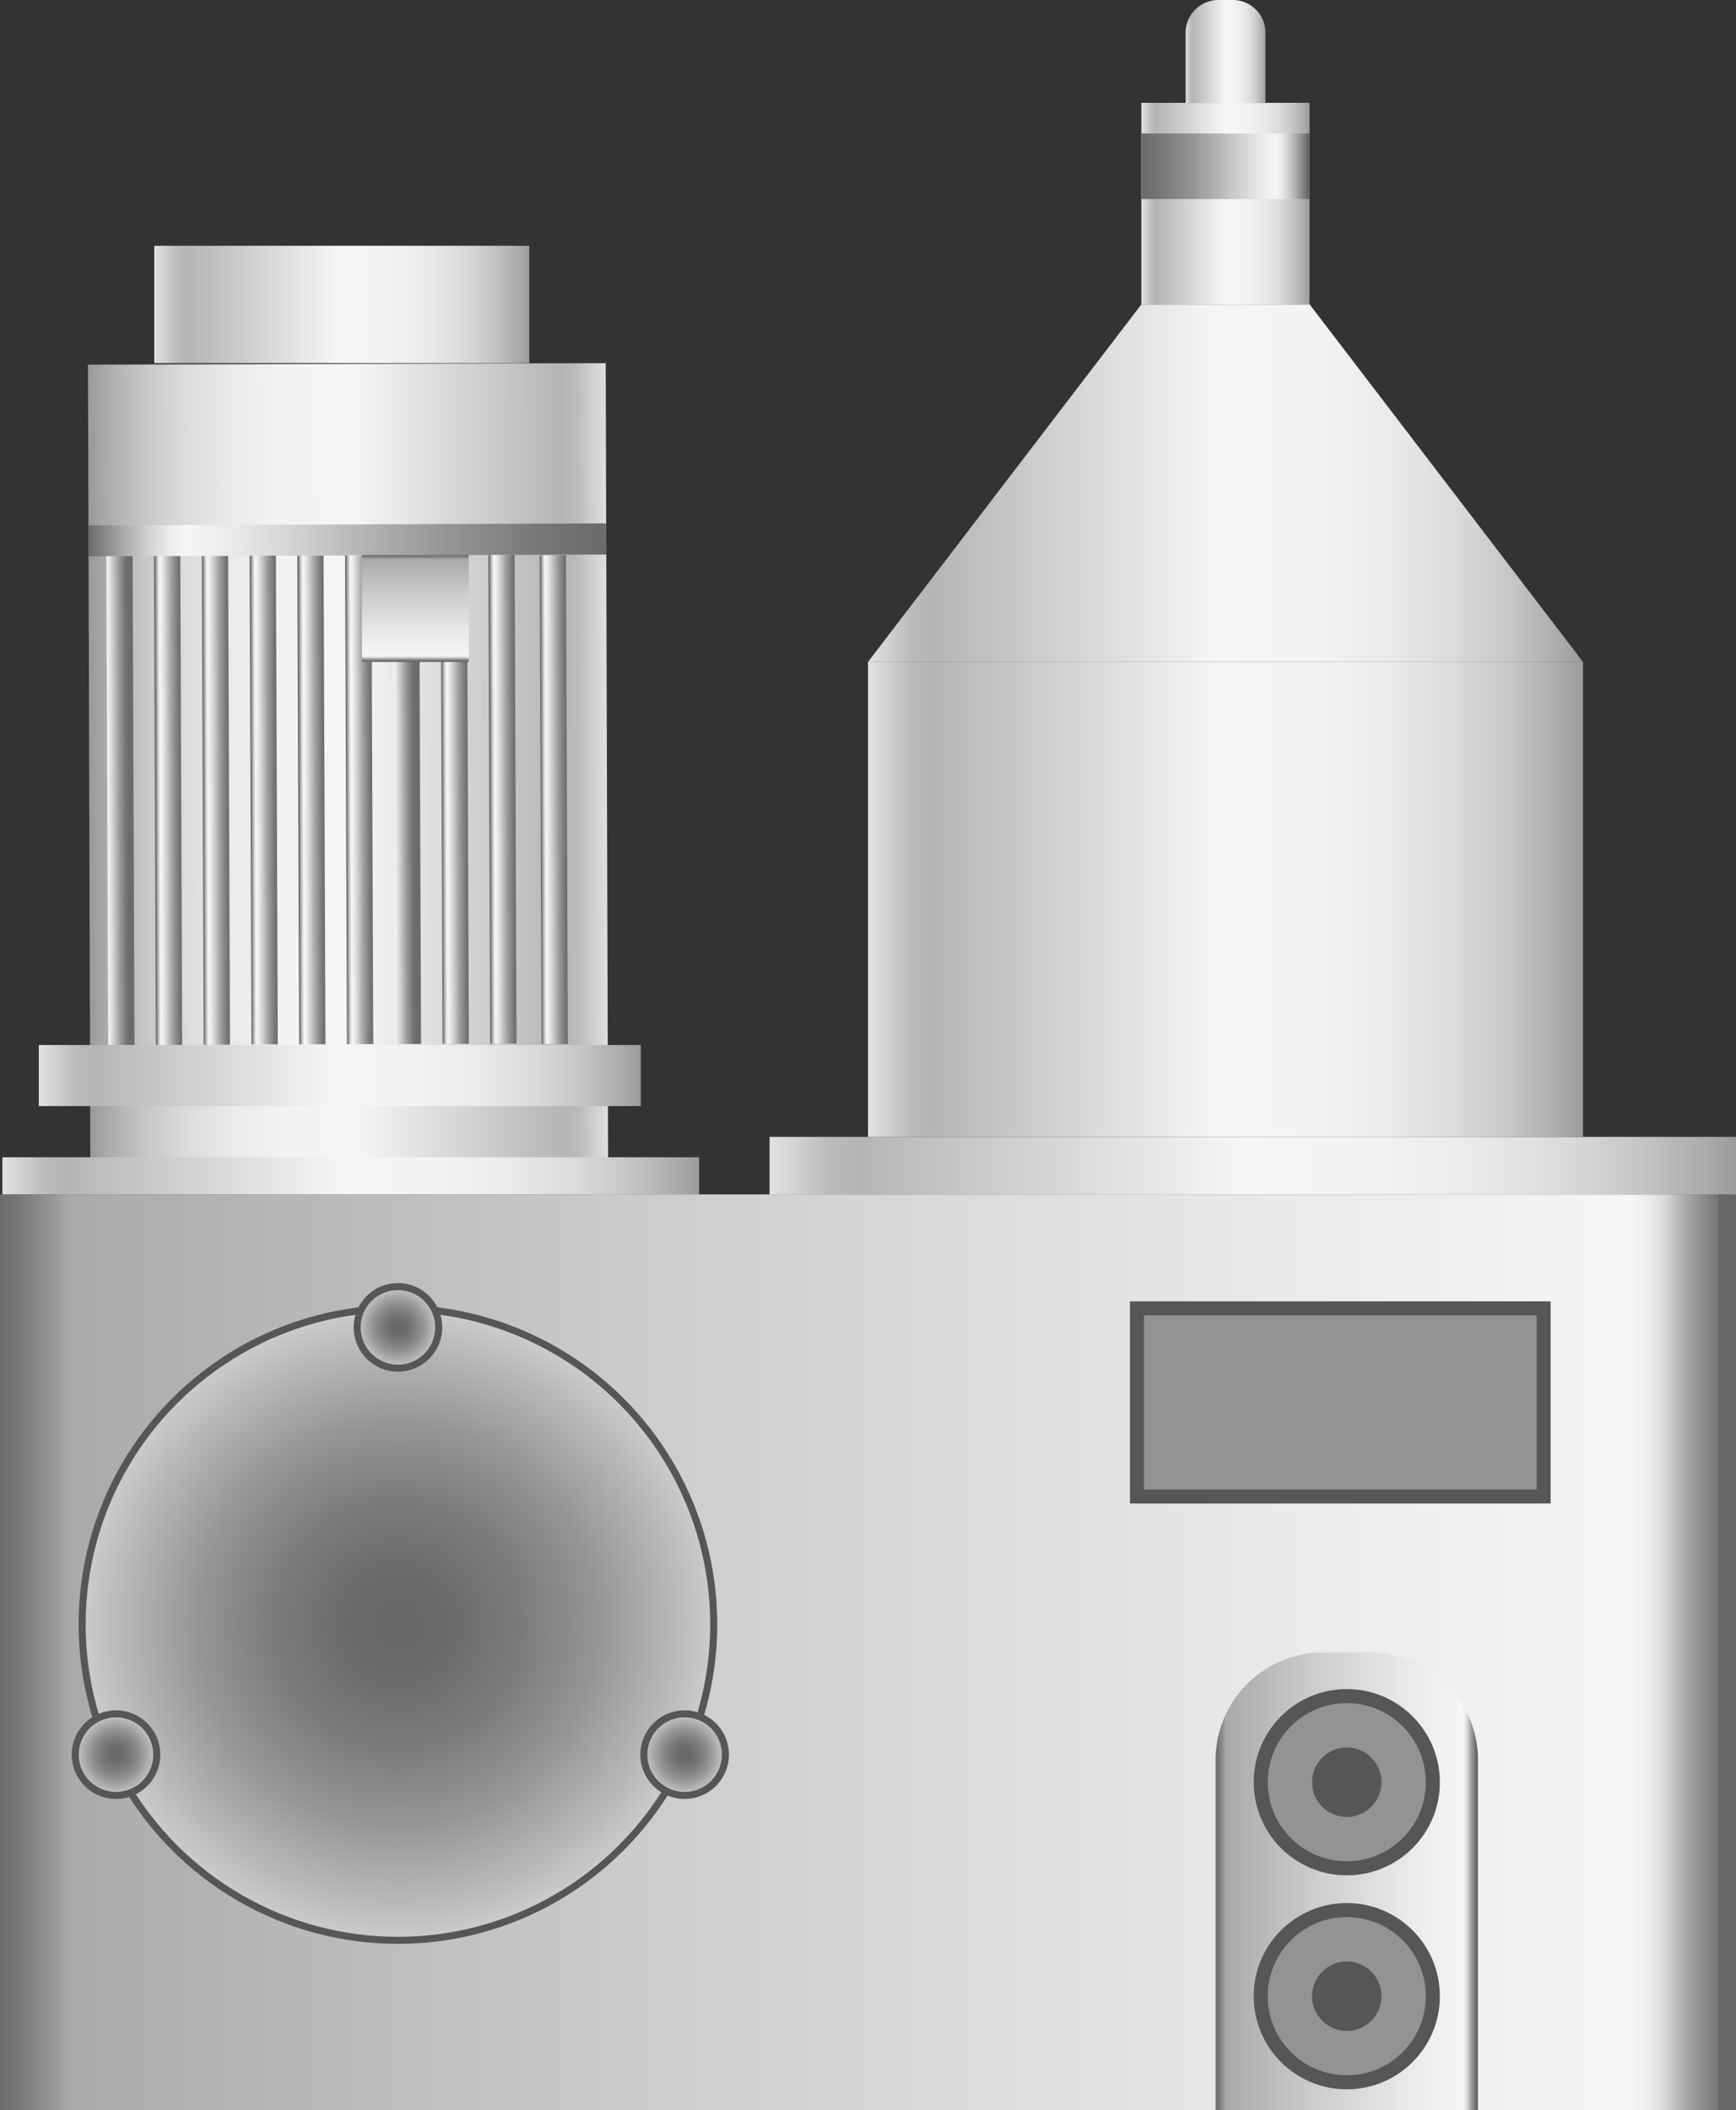 <svg xmlns="http://www.w3.org/2000/svg" xmlns:xlink="http://www.w3.org/1999/xlink" viewBox="0 0 123.46 150">
    <rect x="0" y="0" width="123.46" height="150" fill="#333333" stroke="none"/>
    <defs>
        <style>
            .cls-1 {
                fill: url(#未命名的渐变_105);
            }

            .cls-2 {
                fill: url(#未命名的渐变_67);
            }

            .cls-3 {
                fill: url(#未命名的渐变_67-2);
            }

            .cls-4 {
                fill: url(#未命名的渐变_67-3);
            }

            .cls-5 {
                fill: url(#未命名的渐变_67-4);
            }

            .cls-6 {
                fill: url(#未命名的渐变_67-5);
            }

            .cls-7 {
                fill: url(#未命名的渐变_67-6);
            }

            .cls-8 {
                fill: url(#未命名的渐变_67-7);
            }

            .cls-9 {
                fill: url(#未命名的渐变_67-8);
            }

            .cls-10 {
                fill: url(#未命名的渐变_67-9);
            }

            .cls-11 {
                fill: url(#未命名的渐变_67-10);
            }

            .cls-12 {
                fill: url(#未命名的渐变_67-11);
            }

            .cls-13 {
                fill: url(#未命名的渐变_74);
            }

            .cls-14 {
                fill: url(#未命名的渐变_105-2);
            }

            .cls-15 {
                fill: url(#未命名的渐变_105-3);
            }

            .cls-16 {
                fill: url(#未命名的渐变_105-4);
            }

            .cls-17 {
                fill: url(#未命名的渐变_74-2);
            }

            .cls-18,
            .cls-19,
            .cls-20,
            .cls-21 {
                stroke: #555656;
                stroke-width: 0.5px;
            }

            .cls-18,
            .cls-19,
            .cls-20,
            .cls-21,
            .cls-22,
            .cls-24 {
                stroke-miterlimit: 10;
            }

            .cls-18 {
                fill: url(#未命名的渐变_68);
            }

            .cls-19 {
                fill: url(#未命名的渐变_68-2);
            }

            .cls-20 {
                fill: url(#未命名的渐变_68-3);
            }

            .cls-21 {
                fill: url(#未命名的渐变_68-4);
            }

            .cls-22 {
                fill: #939393;
                stroke: #565656;
            }

            .cls-23 {
                fill: url(#未命名的渐变_74-3);
            }

            .cls-24 {
                fill: #565656;
                stroke: #939393;
            }

            .cls-25 {
                fill: url(#未命名的渐变_105-5);
            }

            .cls-26 {
                fill: url(#未命名的渐变_105-6);
            }

            .cls-27 {
                fill: url(#未命名的渐变_105-7);
            }

            .cls-28 {
                fill: url(#未命名的渐变_105-8);
            }

            .cls-29 {
                fill: url(#未命名的渐变_67-12);
            }

            .cls-30 {
                fill: url(#未命名的渐变_105-9);
            }

            .cls-31 {
                opacity: 0.2;
            }
        </style>
        <linearGradient id="未命名的渐变_105" x1="-356.15" y1="-1542.14" x2="-356.15" y2="-1578.97"
            gradientTransform="matrix(0, 1.07, 1, 0, 1585.46, 434.9)" gradientUnits="userSpaceOnUse">
            <stop offset="0" stop-color="#e2e2e2" />
            <stop offset="0.03" stop-color="#d0d0d0" />
            <stop offset="0.06" stop-color="#bcbcbc" />
            <stop offset="0.09" stop-color="#b5b5b5" />
            <stop offset="0.49" stop-color="#f6f6f6" />
            <stop offset="0.63" stop-color="#f3f3f3" />
            <stop offset="0.73" stop-color="#eaeaea" />
            <stop offset="0.82" stop-color="#dbdbdb" />
            <stop offset="0.9" stop-color="#c6c6c6" />
            <stop offset="0.97" stop-color="#aaa" />
            <stop offset="1" stop-color="#9b9b9b" />
        </linearGradient>
        <linearGradient id="未命名的渐变_67" x1="-567.31" y1="-798.32" x2="-604.13" y2="-798.32"
            gradientTransform="matrix(1, 0, 0, 1, 610.02, 836.99)" gradientUnits="userSpaceOnUse">
            <stop offset="0" stop-color="#6b6b6b" />
            <stop offset="0.11" stop-color="#767676" />
            <stop offset="0.3" stop-color="#959595" />
            <stop offset="0.41" stop-color="#aaa" />
            <stop offset="0.56" stop-color="#ccc" />
            <stop offset="0.71" stop-color="#eaeaea" />
            <stop offset="0.8" stop-color="#f6f6f6" />
            <stop offset="0.83" stop-color="#ededed" />
            <stop offset="0.87" stop-color="#d4d4d4" />
            <stop offset="0.92" stop-color="#ababab" />
            <stop offset="0.98" stop-color="#737373" />
            <stop offset="0.99" stop-color="#666" />
        </linearGradient>
        <linearGradient id="未命名的渐变_67-2" x1="-600.97" y1="-779.84" x2="-602.86" y2="-779.84"
            gradientTransform="matrix(1, 0, 0, 1, 610.1, 837.06)" xlink:href="#未命名的渐变_67" />
        <linearGradient id="未命名的渐变_67-3" x1="-597.58" y1="-779.84" x2="-599.46" y2="-779.84"
            gradientTransform="translate(610.1 837.04) rotate(0.03)" xlink:href="#未命名的渐变_67" />
        <linearGradient id="未命名的渐变_67-4" x1="-594.18" y1="-779.84" x2="-596.07" y2="-779.84"
            gradientTransform="translate(610.1 837.03) rotate(0.03)" xlink:href="#未命名的渐变_67" />
        <linearGradient id="未命名的渐变_67-5" x1="-590.78" y1="-779.84" x2="-592.67" y2="-779.84"
            gradientTransform="translate(610.1 837.02) rotate(0.03)" xlink:href="#未命名的渐变_67" />
        <linearGradient id="未命名的渐变_67-6" x1="-587.38" y1="-779.84" x2="-589.27" y2="-779.84"
            gradientTransform="translate(610.1 837) rotate(0.03)" xlink:href="#未命名的渐变_67" />
        <linearGradient id="未命名的渐变_67-7" x1="-583.99" y1="-779.85" x2="-585.88" y2="-779.85"
            gradientTransform="translate(610.1 836.99) rotate(0.03)" xlink:href="#未命名的渐变_67" />
        <linearGradient id="未命名的渐变_67-8" x1="-580.59" y1="-779.85" x2="-582.48" y2="-779.85"
            gradientTransform="matrix(1, 0, 0, 1, 610.1, 836.98)" xlink:href="#未命名的渐变_67" />
        <linearGradient id="未命名的渐变_67-9" x1="-577.19" y1="-779.85" x2="-579.08" y2="-779.85"
            gradientTransform="translate(610.1 836.96) rotate(0.03)" xlink:href="#未命名的渐变_67" />
        <linearGradient id="未命名的渐变_67-10" x1="-573.79" y1="-779.85" x2="-575.68" y2="-779.85"
            gradientTransform="translate(610.1 836.95) rotate(0.03)" xlink:href="#未命名的渐变_67" />
        <linearGradient id="未命名的渐变_67-11" x1="-570.15" y1="-779.81" x2="-572.04" y2="-779.81"
            gradientTransform="translate(610.1 836.94) rotate(0.03)" xlink:href="#未命名的渐变_67" />
        <linearGradient id="未命名的渐变_74" x1="-377.42" y1="14.45" x2="-385.01" y2="14.45"
            gradientTransform="translate(410.75 28.8)" gradientUnits="userSpaceOnUse">
            <stop offset="0" stop-color="#6b6b6b" />
            <stop offset="0.01" stop-color="#767676" />
            <stop offset="0.03" stop-color="#959595" />
            <stop offset="0.04" stop-color="#aaa" />
            <stop offset="0.37" stop-color="#ccc" />
            <stop offset="0.74" stop-color="#eaeaea" />
            <stop offset="0.94" stop-color="#f6f6f6" />
            <stop offset="0.95" stop-color="#ededed" />
            <stop offset="0.96" stop-color="#d4d4d4" />
            <stop offset="0.97" stop-color="#ababab" />
            <stop offset="0.99" stop-color="#737373" />
            <stop offset="0.99" stop-color="#666" />
        </linearGradient>
        <linearGradient id="未命名的渐变_105-2" x1="10.97" y1="21.63" x2="37.64" y2="21.63"
            gradientTransform="matrix(1, 0, 0, 1, 0, 0)" xlink:href="#未命名的渐变_105" />
        <linearGradient id="未命名的渐变_105-3" x1="2.76" y1="76.45" x2="45.57" y2="76.45"
            gradientTransform="matrix(1, 0, 0, 1, 0, 0)" xlink:href="#未命名的渐变_105" />
        <linearGradient id="未命名的渐变_105-4" x1="0.17" y1="83.58" x2="49.72" y2="83.58"
            gradientTransform="matrix(1, 0, 0, 1, 0, 0)" xlink:href="#未命名的渐变_105" />
        <linearGradient id="未命名的渐变_74-2" x1="0" y1="117.45" x2="123.46" y2="117.45"
            gradientTransform="matrix(1, 0, 0, 1, 0, 0)" xlink:href="#未命名的渐变_74" />
        <radialGradient id="未命名的渐变_68" cx="28.3" cy="115.46" r="22.46" gradientUnits="userSpaceOnUse">
            <stop offset="0" stop-color="#666" />
            <stop offset="0.17" stop-color="#6b6b6b" />
            <stop offset="0.39" stop-color="#7b7b7b" />
            <stop offset="0.63" stop-color="#959595" />
            <stop offset="0.88" stop-color="#b9b9b9" />
            <stop offset="1" stop-color="#ccc" />
        </radialGradient>
        <radialGradient id="未命名的渐变_68-2" cx="28.3" cy="94.35" r="2.9" xlink:href="#未命名的渐变_68" />
        <radialGradient id="未命名的渐变_68-3" cx="8.25" cy="124.72" r="2.9" xlink:href="#未命名的渐变_68" />
        <radialGradient id="未命名的渐变_68-4" cx="48.69" cy="124.72" r="2.9" xlink:href="#未命名的渐变_68" />
        <linearGradient id="未命名的渐变_74-3" x1="86.45" y1="133.72" x2="105.11" y2="133.72"
            gradientTransform="matrix(1, 0, 0, 1, 0, 0)" xlink:href="#未命名的渐变_74" />
        <linearGradient id="未命名的渐变_105-5" x1="54.73" y1="82.86" x2="123.46" y2="82.86"
            gradientTransform="matrix(1, 0, 0, 1, 0, 0)" xlink:href="#未命名的渐变_105" />
        <linearGradient id="未命名的渐变_105-6" x1="61.73" y1="63.93" x2="112.58" y2="63.93"
            gradientTransform="matrix(1, 0, 0, 1, 0, 0)" xlink:href="#未命名的渐变_105" />
        <linearGradient id="未命名的渐变_105-7" x1="61.73" y1="34.34" x2="112.58" y2="34.34"
            gradientTransform="matrix(1, 0, 0, 1, 0, 0)" xlink:href="#未命名的渐变_105" />
        <linearGradient id="未命名的渐变_105-8" x1="81.17" y1="14.47" x2="93.13" y2="14.47"
            gradientTransform="matrix(1, 0, 0, 1, 0, 0)" xlink:href="#未命名的渐变_105" />
        <linearGradient id="未命名的渐变_67-12" x1="81.17" y1="11.82" x2="93.13" y2="11.82"
            gradientTransform="matrix(1, 0, 0, 1, 0, 0)" xlink:href="#未命名的渐变_67" />
        <linearGradient id="未命名的渐变_105-9" x1="84.32" y1="3.65" x2="89.99" y2="3.65"
            gradientTransform="matrix(1, 0, 0, 1, 0, 0)" xlink:href="#未命名的渐变_105" />
    </defs>
    <title>Centrifuge(离心机)</title>
    <g id="图层_2" data-name="图层 2">
        <g id="图层_55" data-name="图层 55">
            <g id="Centrifuge_离心机_" data-name="Centrifuge(离心机)">
                <rect class="cls-1" x="6.34" y="25.87" width="36.82" height="57.4"
                    transform="translate(-0.16 0.07) rotate(-0.17)" />
                <rect class="cls-2" x="6.29" y="37.27" width="36.82" height="2.21"
                    transform="translate(-0.15 0.1) rotate(-0.22)" />
                <rect class="cls-3" x="7.63" y="39.54" width="1.87" height="34.74"
                    transform="translate(-0.22 0.03) rotate(-0.22)" />
                <rect class="cls-4" x="11.02" y="39.53" width="1.87" height="34.74"
                    transform="translate(-0.22 0.05) rotate(-0.22)" />
                <rect class="cls-5" x="14.42" y="39.52" width="1.87" height="34.74"
                    transform="translate(-0.22 0.06) rotate(-0.22)" />
                <rect class="cls-6" x="17.82" y="39.5" width="1.87" height="34.74"
                    transform="translate(-0.22 0.07) rotate(-0.22)" />
                <rect class="cls-7" x="21.21" y="39.49" width="1.87" height="34.74"
                    transform="translate(-0.22 0.09) rotate(-0.22)" />
                <rect class="cls-8" x="24.61" y="39.48" width="1.87" height="34.74"
                    transform="translate(-0.22 0.1) rotate(-0.22)" />
                <rect class="cls-9" x="28.01" y="39.47" width="1.87" height="34.74"
                    transform="translate(-0.22 0.11) rotate(-0.22)" />
                <rect class="cls-10" x="31.41" y="39.45" width="1.87" height="34.74"
                    transform="translate(-0.22 0.13) rotate(-0.22)" />
                <rect class="cls-11" x="34.8" y="39.44" width="1.87" height="34.74"
                    transform="translate(-0.22 0.14) rotate(-0.22)" />
                <rect class="cls-12" x="38.45" y="39.47" width="1.87" height="34.74"
                    transform="translate(-0.22 0.15) rotate(-0.22)" />
                <rect class="cls-13" x="25.73" y="39.45" width="7.6" height="7.6"
                    transform="translate(-13.71 72.78) rotate(-90)" />
                <rect class="cls-14" x="10.97" y="17.47" width="26.67" height="8.34" />
                <rect class="cls-15" x="2.76" y="74.28" width="42.81" height="4.34" />
                <rect class="cls-16" x="0.17" y="82.26" width="49.55" height="2.64" />
                <rect class="cls-17" y="84.9" width="123.46" height="65.1" />
                <circle class="cls-18" cx="28.3" cy="115.46" r="22.46" />
                <circle class="cls-19" cx="28.3" cy="94.35" r="2.9" />
                <circle class="cls-20" cx="8.25" cy="124.72" r="2.9" />
                <circle class="cls-21" cx="48.69" cy="124.72" r="2.9" />
                <rect class="cls-22" x="80.86" y="93" width="28.92" height="13.37" />
                <path class="cls-23"
                    d="M94.11,117.45h3.34a7.66,7.66,0,0,1,7.66,7.66V150a0,0,0,0,1,0,0H86.45a0,0,0,0,1,0,0V125.11A7.66,7.66,0,0,1,94.11,117.45Z" />
                <circle class="cls-22" cx="95.78" cy="126.68" r="6.12" />
                <circle class="cls-24" cx="95.78" cy="126.68" r="2.97" />
                <circle class="cls-22" cx="95.78" cy="141.89" r="6.12" />
                <circle class="cls-24" cx="95.78" cy="141.89" r="2.97" />
                <rect class="cls-25" x="54.73" y="80.81" width="68.73" height="4.09" />
                <rect class="cls-26" x="61.73" y="47.05" width="50.85" height="33.76" />
                <polygon class="cls-27" points="112.58 47.05 61.73 47.05 81.17 21.64 93.14 21.64 112.58 47.05" />
                <rect class="cls-28" x="81.17" y="7.31" width="11.96" height="14.33" />
                <rect class="cls-29" x="81.17" y="9.49" width="11.96" height="4.66" />
                <path class="cls-30"
                    d="M86.65,0h1A2.33,2.33,0,0,1,90,2.33v5a0,0,0,0,1,0,0H84.32a0,0,0,0,1,0,0v-5A2.33,2.33,0,0,1,86.65,0Z" />
                
            </g>
        </g>
    </g>
</svg>
